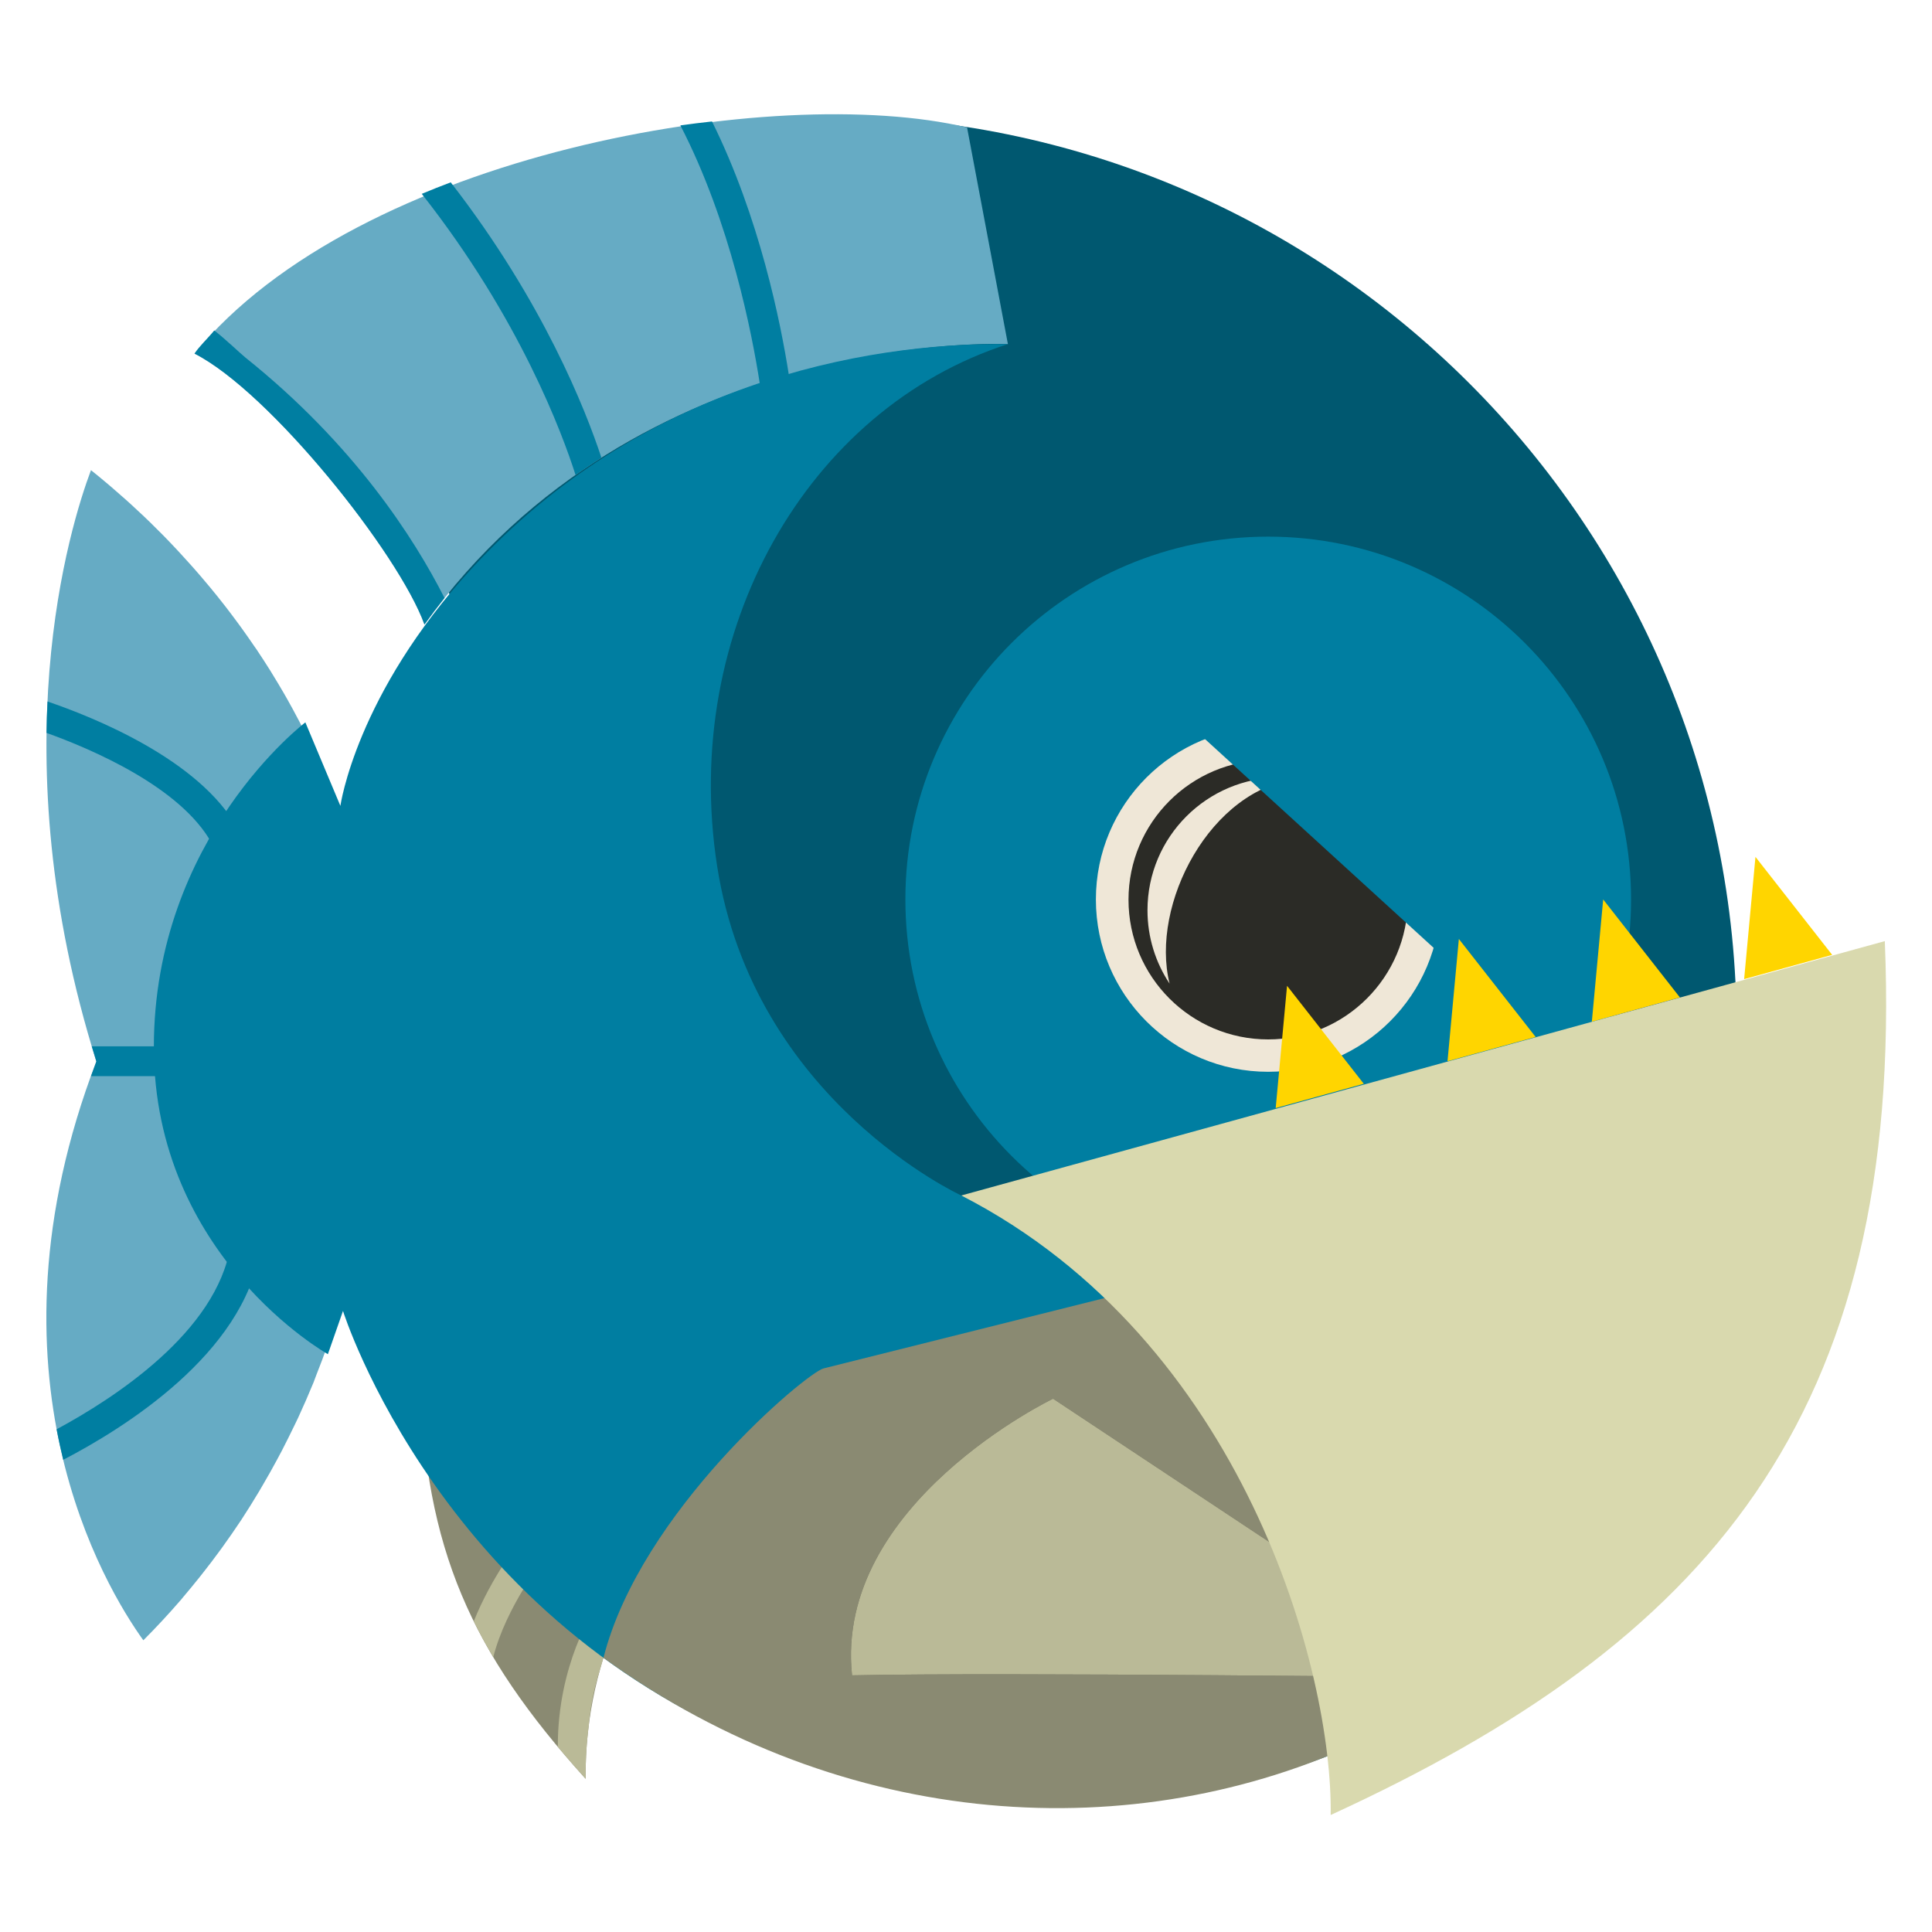 <?xml version="1.0" encoding="utf-8"?>
<!-- Generator: Adobe Illustrator 16.0.0, SVG Export Plug-In . SVG Version: 6.00 Build 0)  -->
<!DOCTYPE svg PUBLIC "-//W3C//DTD SVG 1.1//EN" "http://www.w3.org/Graphics/SVG/1.1/DTD/svg11.dtd">
<svg version="1.1" xmlns="http://www.w3.org/2000/svg" xmlns:xlink="http://www.w3.org/1999/xlink" x="0px" y="0px"
     width="123.16px" height="123.16px" viewBox="0 0 123.16 123.16" enable-background="new 0 0 123.16 123.16" xml:space="preserve">
<g id="Layer_5">
</g>
<g id="Layer_4" display="none">
</g>
<g id="Layer_1" display="none">
</g>
<g id="Layer_7">
</g>
<g id="Layer_3">
    <g>
        <path fill="#66ABC4" d="M23.967,63.586c-0.031-0.512-0.071-1.019-0.118-1.521c-0.021-0.208-0.038-0.416-0.063-0.621
            c-0.066-0.624-0.146-1.239-0.24-1.847c-0.008-0.05-0.014-0.105-0.021-0.154c-0.104-0.664-0.226-1.313-0.356-1.952
            c-0.033-0.176-0.071-0.345-0.111-0.519c-0.105-0.479-0.212-0.953-0.33-1.422c-0.047-0.177-0.09-0.359-0.141-0.534
            c-0.145-0.548-0.296-1.086-0.458-1.614c-0.024-0.064-0.04-0.132-0.059-0.192c-0.187-0.602-0.388-1.189-0.599-1.771
            c-0.045-0.134-0.1-0.264-0.147-0.396c-0.166-0.45-0.341-0.896-0.517-1.328c-0.063-0.149-0.123-0.302-0.188-0.448
            c-0.203-0.479-0.406-0.951-0.622-1.413c-0.028-0.065-0.063-0.136-0.093-0.2c-0.252-0.539-0.512-1.063-0.777-1.578
            c-0.051-0.098-0.102-0.191-0.153-0.287c-0.216-0.413-0.438-0.823-0.665-1.223c-0.074-0.125-0.142-0.251-0.215-0.376
            c-0.238-0.411-0.479-0.813-0.721-1.205c-0.043-0.072-0.088-0.143-0.129-0.214c-0.293-0.469-0.592-0.925-0.888-1.369
            c-0.051-0.073-0.101-0.142-0.151-0.215c-0.248-0.364-0.498-0.723-0.75-1.073c-0.084-0.114-0.163-0.226-0.246-0.338
            c-0.242-0.332-0.486-0.653-0.729-0.972c-0.065-0.082-0.126-0.163-0.19-0.245c-0.303-0.389-0.609-0.768-0.912-1.135
            c-0.061-0.073-0.117-0.142-0.178-0.21c-0.244-0.294-0.487-0.577-0.73-0.855c-0.102-0.113-0.199-0.228-0.301-0.34
            c-0.211-0.237-0.422-0.47-0.633-0.697c-0.093-0.104-0.189-0.209-0.283-0.307c-0.281-0.303-0.566-0.595-0.843-0.881
            c-0.095-0.097-0.185-0.186-0.281-0.28c-0.19-0.191-0.377-0.378-0.564-0.561c-0.13-0.126-0.259-0.25-0.388-0.372
            c-0.145-0.138-0.291-0.272-0.434-0.405c-0.134-0.126-0.27-0.252-0.401-0.373c-0.119-0.109-0.233-0.212-0.351-0.316
            c-0.297-0.265-0.588-0.519-0.867-0.759c-0.059-0.052-0.113-0.101-0.172-0.147c-0.176-0.152-0.352-0.296-0.519-0.435
            c-0.039-0.032-0.081-0.067-0.118-0.098c-0.176-0.145-0.351-0.285-0.516-0.417c-1.333,3.551-5.846,18.003,0.343,37.692
            c-7.652,19.955,0.564,33.519,2.995,36.901c0.004-0.004,0.009-0.007,0.012-0.012c0.77-0.771,1.578-1.634,2.4-2.586
            c0.041-0.054,0.086-0.106,0.131-0.16c0.345-0.403,0.689-0.827,1.039-1.261c0.087-0.106,0.172-0.215,0.254-0.323
            c0.336-0.424,0.672-0.868,1.007-1.326c0.065-0.094,0.136-0.179,0.2-0.273c0.406-0.563,0.81-1.146,1.213-1.752
            c0.004-0.006,0.008-0.013,0.008-0.013c0.377-0.576,0.747-1.172,1.112-1.781c0.104-0.172,0.206-0.353,0.306-0.525
            c0.276-0.469,0.544-0.948,0.808-1.438c0.112-0.209,0.224-0.413,0.334-0.625c0.276-0.534,0.547-1.08,0.817-1.64
            c0.074-0.161,0.155-0.32,0.233-0.484c0.333-0.722,0.657-1.464,0.972-2.229c0.065-0.17,0.131-0.345,0.195-0.518
            c0.24-0.603,0.473-1.219,0.695-1.85c0.096-0.269,0.188-0.547,0.277-0.821c0.191-0.572,0.376-1.155,0.549-1.744
            c0.087-0.287,0.168-0.567,0.251-0.859c0.2-0.719,0.385-1.452,0.563-2.201c0.038-0.16,0.079-0.318,0.118-0.479
            c0.201-0.907,0.385-1.844,0.548-2.798c0.05-0.27,0.085-0.552,0.127-0.825c0.11-0.708,0.214-1.427,0.303-2.158
            c0.04-0.345,0.08-0.694,0.115-1.044c0.071-0.722,0.133-1.456,0.179-2.2c0.026-0.332,0.051-0.654,0.066-0.991
            c0.054-1.073,0.092-2.164,0.092-3.289c0-0.727-0.025-1.439-0.057-2.142C23.994,64.006,23.98,63.796,23.967,63.586z"/>
        <path fill="#007EA1" d="M6.142,67.664c-0.12,0.317-0.227,0.625-0.341,0.939h7.146v-1.904H5.85
            C5.947,67.021,6.04,67.342,6.142,67.664z"/>
        <path fill="#007EA1" d="M13.485,53.732l1.663-0.923c-2.451-4.407-9.216-7.101-12.118-8.09c-0.034,0.653-0.056,1.315-0.064,2.001
            C5.875,47.767,11.502,50.171,13.485,53.732z"/>
        <path fill="#007EA1" d="M3.609,91.113c0.127,0.673,0.271,1.316,0.422,1.945c3.877-2.011,11.495-6.754,12.541-13.346l-1.879-0.298
            C13.818,84.89,7.307,89.122,3.609,91.113z"/>
        <path fill="#005870" d="M18.624,18.249C28.17,11.409,39.864,7.383,52.5,7.383c32.147,0,58.207,26.056,58.207,58.202
            c0,18.079-8.247,34.237-21.185,44.913L47.195,74.145L18.624,18.249z"/>
        <path fill="#8A8A72" d="M72.389,82.25L52.5,87.228c0,0-15.36,10.251-15.166,26.168c-7.323-8.105-10.251-14.671-10.547-25.547
            c6.738-3.548,42.086-8.285,42.086-8.285L72.389,82.25z"/>
        <path fill="#BABA97" d="M38.013,102.383c-0.128,0.188-2.472,3.701-2.453,8.974c0.563,0.669,1.151,1.348,1.774,2.039
            c-0.014-1.193,0.063-2.356,0.209-3.483c0.118-1.313,0.386-2.472,0.691-3.431c0.301-1.107,0.672-2.176,1.097-3.201L38.013,102.383z
            "/>
        <path fill="#BABA97" d="M30.202,103.354c0.378,0.771,0.791,1.529,1.242,2.283c0.816-3.2,3.21-6.248,3.241-6.286l-1.488-1.187
            C33.081,98.31,31.324,100.541,30.202,103.354z"/>
        <path fill="#66ABC4" d="M61.647,8.122l2.604,13.813c0,0-23.553-1.131-37.194,17.874c-1.635-4.524-9.852-14.825-14.657-17.269
            C22.836,9.781,49.398,5.224,61.647,8.122z"/>
        <path fill="#007EA1" d="M27.058,39.81c0.415-0.58,0.845-1.145,1.278-1.691c-1.93-3.805-5.761-9.784-12.693-15.327
            c-0.284-0.227-1.33-1.228-1.986-1.727c-0.354,0.454-0.95,0.997-1.256,1.477C17.206,24.984,25.423,35.285,27.058,39.81z"/>
        <path fill="#007EA1" d="M36.689,30.278c0.545-0.383,1.1-0.75,1.649-1.102c-0.997-3.026-3.711-9.955-9.605-17.552
            c-0.627,0.234-1.24,0.48-1.847,0.734C33.158,20.318,35.872,27.711,36.689,30.278z"/>
        <path fill="#007EA1" d="M48.434,24.452c0.628-0.206,1.244-0.396,1.85-0.568c-0.515-3.307-1.863-10.028-4.895-16.141
            c-0.665,0.071-1.338,0.157-2.017,0.25C46.562,14.16,47.943,21.279,48.434,24.452z"/>
        <path fill="#007EA1" d="M61.28,76.209c0,0-13.241-6.061-15.565-21.001C43.387,40.263,51.43,26.06,64.252,21.936
            c-9.345-0.123-23.47,2.658-34.174,14.298c-7.39,8.035-8.379,15.139-8.379,15.139l-2.233-5.324c0,0-9.658,7.33-9.658,20.693
            c0,13.359,11.094,19.584,11.094,19.584l0.963-2.756c0,0,6.302,20.089,27.582,28.033c21.281,7.944,37.492-0.67,37.492-0.67
            l-4.031-24.925l-11.769-6.697L61.28,76.209z"/>
        <path fill="#8A8A72" d="M86.938,110.938c-14.55,6.85-33.054,5.897-48.47-5.253c2.379-9.37,12.961-18.186,14.031-18.452
            c2.59-0.646,19.889-4.978,19.889-4.978l8.883,6.539L86.938,110.938z"/>
        <path fill="#4A4A42" d="M88.541,103.352L67.13,89.164c0,0-13.974,6.713-12.815,17.635c9.598-0.211,38.972,0.142,38.972,0.142
            l-1.645-5.356L88.541,103.352z"/>
        <path fill="#BABA97" d="M88.541,103.352L67.13,89.164c0,0-13.974,6.713-12.815,17.635c9.598-0.211,38.972,0.142,38.972,0.142
            l-1.645-5.356L88.541,103.352z"/>
        <path fill="#007EA1" d="M103.976,57.337c0,12.776-10.358,23.134-23.131,23.134c-12.774,0-23.129-10.357-23.129-23.134
            c0-12.774,10.354-23.128,23.129-23.128C93.617,34.209,103.976,44.563,103.976,57.337z"/>
        <g>
            <g>
                <circle fill="#EFE7D7" cx="80.845" cy="57.339" r="10.985"/>
            </g>
            <path id="XMLID_21_" fill="#2B2B26" d="M89.745,57.354c0,4.918-3.985,8.906-8.903,8.906c-4.916,0-8.903-3.988-8.903-8.906
                c0-4.914,3.987-8.904,8.903-8.904C85.76,48.449,89.745,52.439,89.745,57.354z"/>
            <path fill="#EFE7D7" d="M82.799,49.639c-0.384-0.051-0.777-0.08-1.178-0.08c-4.677,0-8.472,3.79-8.472,8.468
                c0,1.727,0.518,3.337,1.409,4.676C73.305,57.659,77.166,50.235,82.799,49.639z"/>
        </g>
        <g>
            <polygon fill="#FFD500" points="92.999,59.857 92.275,67.652 97.893,66.104             "/>
            <polygon fill="#FFD500" points="82.046,62.842 81.322,70.637 86.938,69.089             "/>
            <polygon fill="#FFD500" points="111.906,54.624 111.184,62.418 116.796,60.87             "/>
            <polygon fill="#FFD500" points="102.199,57.338 101.475,65.133 107.09,63.585             "/>
        </g>
        <path fill="#D9D9AE" d="M120.152,59.994L61.28,76.209c18.037,9.261,23.685,30.379,23.547,39.494
            C108.66,104.755,121.402,90.517,120.152,59.994z"/>
        <polygon fill="#007EA1" points="71.812,42.545 91.831,60.824 96.448,48.255 83.57,39.81         "/>
        <path fill="#00E4D0" d="M2.622,67.651"/>
    </g>
</g>
<g id="Layer_2" display="none">
</g>
<g id="Layer_6" display="none">
    <circle display="inline" fill="#FFFFFF" cx="53.323" cy="63.22" r="55.199"/>
    <path display="inline" fill="#FFFFFF" d="M8.268,31.634c0,0-6.658,14.687,0,35.879c-8.27,21.567,3.382,35.123,3.382,35.123"/>
</g>
</svg>
